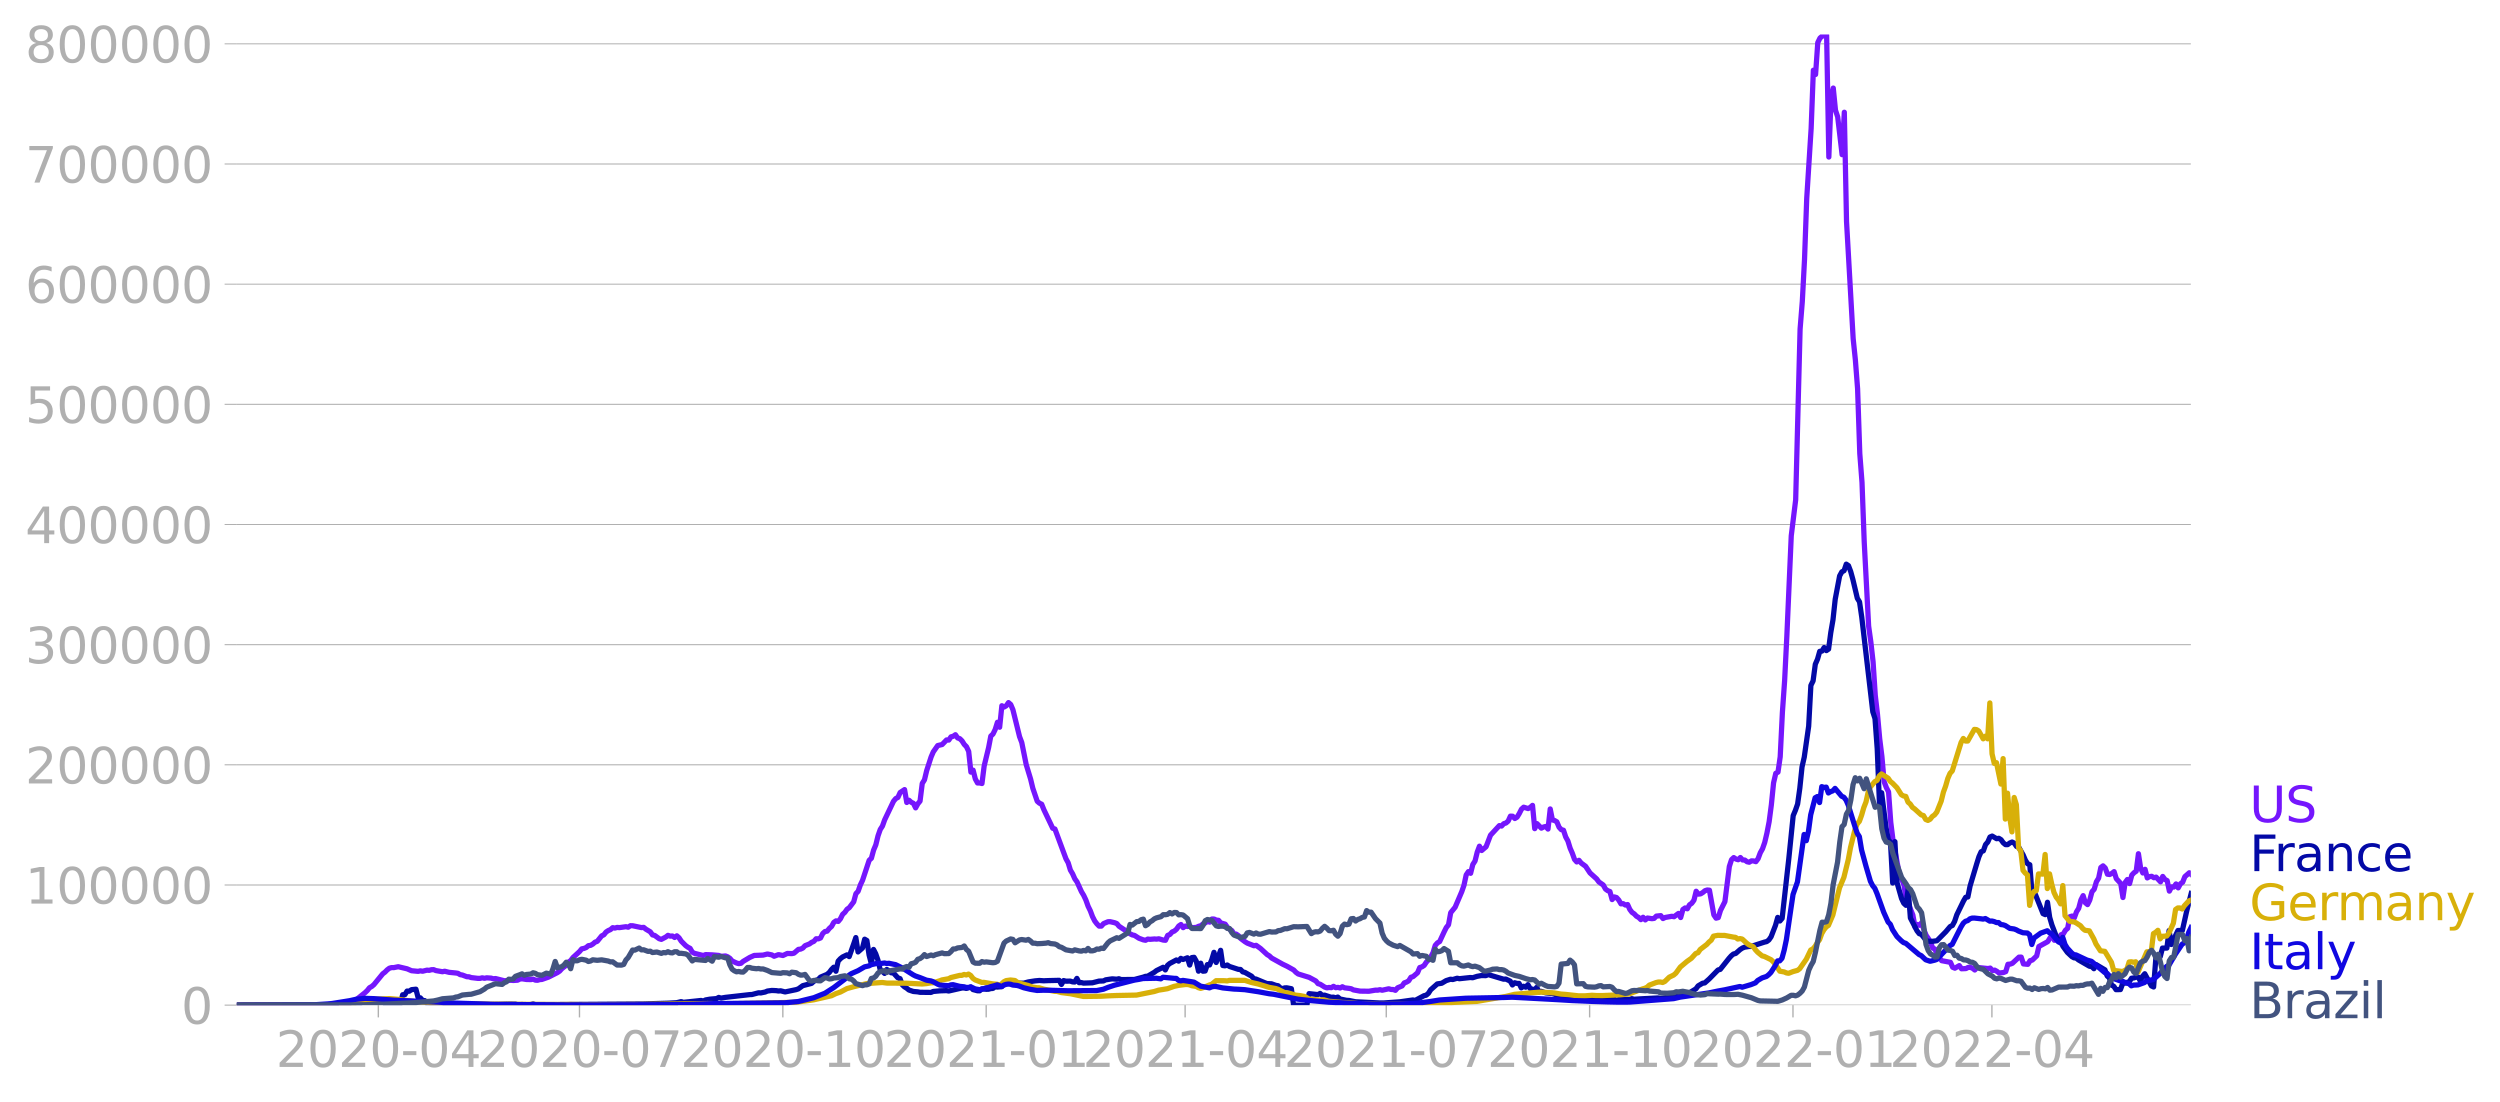 <svg xmlns:xlink="http://www.w3.org/1999/xlink" width="951.91" height="419.722" viewBox="0 0 713.933 314.791" xmlns="http://www.w3.org/2000/svg"><defs><style>*{stroke-linejoin:round;stroke-linecap:butt}</style></defs><g id="figure_1"><path d="M0 314.791h713.933V0H0v314.791z" style="fill:none" id="patch_1"/><g id="axes_1"><path d="M67.645 287.042h558V9.842h-558v277.2z" style="fill:none" id="patch_2"/><g id="matplotlib.axis_1"><g id="xtick_1"><g id="line2d_1"><defs><path id="md71b0b5737" d="M0 0v3.5" style="stroke:#b0b0b0;stroke-width:.4"/></defs><use xlink:href="#md71b0b5737" x="108.043" y="287.042" style="fill:#b0b0b0;stroke:#b0b0b0;stroke-width:.4"/></g><g style="fill:#b0b0b0" transform="matrix(.14 0 0 -.14 78.795 304.68)" id="text_1"><defs><path id="DejaVuSans-32" d="M1228 531h2203V0H469v531q359 372 979 998 621 627 780 809 303 340 423 576 121 236 121 464 0 372-261 606-261 235-680 235-297 0-627-103-329-103-704-313v638q381 153 712 231 332 78 607 78 725 0 1156-363 431-362 431-968 0-288-108-546-107-257-392-607-78-91-497-524-418-433-1181-1211z" transform="scale(.016)"/><path id="DejaVuSans-30" d="M2034 4250q-487 0-733-480-245-479-245-1442 0-959 245-1439 246-480 733-480 491 0 736 480 246 480 246 1439 0 963-246 1442-245 480-736 480zm0 500q785 0 1199-621 414-620 414-1801 0-1178-414-1799Q2819-91 2034-91q-784 0-1198 620-414 621-414 1799 0 1181 414 1801 414 621 1198 621z" transform="scale(.016)"/><path id="DejaVuSans-2d" d="M313 2009h1684v-512H313v512z" transform="scale(.016)"/><path id="DejaVuSans-34" d="M2419 4116 825 1625h1594v2491zm-166 550h794V1625h666v-525h-666V0h-628v1100H313v609l1940 2957z" transform="scale(.016)"/></defs><use xlink:href="#DejaVuSans-32"/><use xlink:href="#DejaVuSans-30" x="63.623"/><use xlink:href="#DejaVuSans-32" x="127.246"/><use xlink:href="#DejaVuSans-30" x="190.869"/><use xlink:href="#DejaVuSans-2d" x="254.492"/><use xlink:href="#DejaVuSans-30" x="290.576"/><use xlink:href="#DejaVuSans-34" x="354.199"/></g></g><g id="xtick_2"><use xlink:href="#md71b0b5737" x="165.484" y="287.042" style="fill:#b0b0b0;stroke:#b0b0b0;stroke-width:.4" id="line2d_2"/><g style="fill:#b0b0b0" transform="matrix(.14 0 0 -.14 136.236 304.68)" id="text_2"><defs><path id="DejaVuSans-37" d="M525 4666h3000v-269L1831 0h-659l1594 4134H525v532z" transform="scale(.016)"/></defs><use xlink:href="#DejaVuSans-32"/><use xlink:href="#DejaVuSans-30" x="63.623"/><use xlink:href="#DejaVuSans-32" x="127.246"/><use xlink:href="#DejaVuSans-30" x="190.869"/><use xlink:href="#DejaVuSans-2d" x="254.492"/><use xlink:href="#DejaVuSans-30" x="290.576"/><use xlink:href="#DejaVuSans-37" x="354.199"/></g></g><g id="xtick_3"><use xlink:href="#md71b0b5737" x="223.557" y="287.042" style="fill:#b0b0b0;stroke:#b0b0b0;stroke-width:.4" id="line2d_3"/><g style="fill:#b0b0b0" transform="matrix(.14 0 0 -.14 194.309 304.68)" id="text_3"><defs><path id="DejaVuSans-31" d="M794 531h1031v3560L703 3866v575l1116 225h631V531h1031V0H794v531z" transform="scale(.016)"/></defs><use xlink:href="#DejaVuSans-32"/><use xlink:href="#DejaVuSans-30" x="63.623"/><use xlink:href="#DejaVuSans-32" x="127.246"/><use xlink:href="#DejaVuSans-30" x="190.869"/><use xlink:href="#DejaVuSans-2d" x="254.492"/><use xlink:href="#DejaVuSans-31" x="290.576"/><use xlink:href="#DejaVuSans-30" x="354.199"/></g></g><g id="xtick_4"><use xlink:href="#md71b0b5737" x="281.629" y="287.042" style="fill:#b0b0b0;stroke:#b0b0b0;stroke-width:.4" id="line2d_4"/><g style="fill:#b0b0b0" transform="matrix(.14 0 0 -.14 252.381 304.68)" id="text_4"><use xlink:href="#DejaVuSans-32"/><use xlink:href="#DejaVuSans-30" x="63.623"/><use xlink:href="#DejaVuSans-32" x="127.246"/><use xlink:href="#DejaVuSans-31" x="190.869"/><use xlink:href="#DejaVuSans-2d" x="254.492"/><use xlink:href="#DejaVuSans-30" x="290.576"/><use xlink:href="#DejaVuSans-31" x="354.199"/></g></g><g id="xtick_5"><use xlink:href="#md71b0b5737" x="338.439" y="287.042" style="fill:#b0b0b0;stroke:#b0b0b0;stroke-width:.4" id="line2d_5"/><g style="fill:#b0b0b0" transform="matrix(.14 0 0 -.14 309.191 304.68)" id="text_5"><use xlink:href="#DejaVuSans-32"/><use xlink:href="#DejaVuSans-30" x="63.623"/><use xlink:href="#DejaVuSans-32" x="127.246"/><use xlink:href="#DejaVuSans-31" x="190.869"/><use xlink:href="#DejaVuSans-2d" x="254.492"/><use xlink:href="#DejaVuSans-30" x="290.576"/><use xlink:href="#DejaVuSans-34" x="354.199"/></g></g><g id="xtick_6"><use xlink:href="#md71b0b5737" x="395.88" y="287.042" style="fill:#b0b0b0;stroke:#b0b0b0;stroke-width:.4" id="line2d_6"/><g style="fill:#b0b0b0" transform="matrix(.14 0 0 -.14 366.632 304.68)" id="text_6"><use xlink:href="#DejaVuSans-32"/><use xlink:href="#DejaVuSans-30" x="63.623"/><use xlink:href="#DejaVuSans-32" x="127.246"/><use xlink:href="#DejaVuSans-31" x="190.869"/><use xlink:href="#DejaVuSans-2d" x="254.492"/><use xlink:href="#DejaVuSans-30" x="290.576"/><use xlink:href="#DejaVuSans-37" x="354.199"/></g></g><g id="xtick_7"><use xlink:href="#md71b0b5737" x="453.953" y="287.042" style="fill:#b0b0b0;stroke:#b0b0b0;stroke-width:.4" id="line2d_7"/><g style="fill:#b0b0b0" transform="matrix(.14 0 0 -.14 424.705 304.68)" id="text_7"><use xlink:href="#DejaVuSans-32"/><use xlink:href="#DejaVuSans-30" x="63.623"/><use xlink:href="#DejaVuSans-32" x="127.246"/><use xlink:href="#DejaVuSans-31" x="190.869"/><use xlink:href="#DejaVuSans-2d" x="254.492"/><use xlink:href="#DejaVuSans-31" x="290.576"/><use xlink:href="#DejaVuSans-30" x="354.199"/></g></g><g id="xtick_8"><use xlink:href="#md71b0b5737" x="512.025" y="287.042" style="fill:#b0b0b0;stroke:#b0b0b0;stroke-width:.4" id="line2d_8"/><g style="fill:#b0b0b0" transform="matrix(.14 0 0 -.14 482.777 304.68)" id="text_8"><use xlink:href="#DejaVuSans-32"/><use xlink:href="#DejaVuSans-30" x="63.623"/><use xlink:href="#DejaVuSans-32" x="127.246"/><use xlink:href="#DejaVuSans-32" x="190.869"/><use xlink:href="#DejaVuSans-2d" x="254.492"/><use xlink:href="#DejaVuSans-30" x="290.576"/><use xlink:href="#DejaVuSans-31" x="354.199"/></g></g><g id="xtick_9"><use xlink:href="#md71b0b5737" x="568.835" y="287.042" style="fill:#b0b0b0;stroke:#b0b0b0;stroke-width:.4" id="line2d_9"/><g style="fill:#b0b0b0" transform="matrix(.14 0 0 -.14 539.587 304.68)" id="text_9"><use xlink:href="#DejaVuSans-32"/><use xlink:href="#DejaVuSans-30" x="63.623"/><use xlink:href="#DejaVuSans-32" x="127.246"/><use xlink:href="#DejaVuSans-32" x="190.869"/><use xlink:href="#DejaVuSans-2d" x="254.492"/><use xlink:href="#DejaVuSans-30" x="290.576"/><use xlink:href="#DejaVuSans-34" x="354.199"/></g></g></g><g id="matplotlib.axis_2"><g id="ytick_1"><path d="M67.645 287.042h558" clip-path="url(#pb9edf76916)" style="fill:none;stroke:#b0b0b0;stroke-width:.3;stroke-linecap:square" id="line2d_10"/><g id="line2d_11"><defs><path id="m46ff7f8fc3" d="M0 0h-3.5" style="stroke:#b0b0b0;stroke-width:.3"/></defs><use xlink:href="#m46ff7f8fc3" x="67.645" y="287.042" style="fill:#b0b0b0;stroke:#b0b0b0;stroke-width:.3"/></g><use xlink:href="#DejaVuSans-30" style="fill:#b0b0b0" transform="matrix(.14 0 0 -.14 51.737 292.361)" id="text_10"/></g><g id="ytick_2"><path d="M67.645 252.727h558" clip-path="url(#pb9edf76916)" style="fill:none;stroke:#b0b0b0;stroke-width:.3;stroke-linecap:square" id="line2d_12"/><use xlink:href="#m46ff7f8fc3" x="67.645" y="252.727" style="fill:#b0b0b0;stroke:#b0b0b0;stroke-width:.3" id="line2d_13"/><g style="fill:#b0b0b0" transform="matrix(.14 0 0 -.14 7.2 258.046)" id="text_11"><use xlink:href="#DejaVuSans-31"/><use xlink:href="#DejaVuSans-30" x="63.623"/><use xlink:href="#DejaVuSans-30" x="127.246"/><use xlink:href="#DejaVuSans-30" x="190.869"/><use xlink:href="#DejaVuSans-30" x="254.492"/><use xlink:href="#DejaVuSans-30" x="318.115"/></g></g><g id="ytick_3"><path d="M67.645 218.411h558" clip-path="url(#pb9edf76916)" style="fill:none;stroke:#b0b0b0;stroke-width:.3;stroke-linecap:square" id="line2d_14"/><use xlink:href="#m46ff7f8fc3" x="67.645" y="218.411" style="fill:#b0b0b0;stroke:#b0b0b0;stroke-width:.3" id="line2d_15"/><g style="fill:#b0b0b0" transform="matrix(.14 0 0 -.14 7.2 223.73)" id="text_12"><use xlink:href="#DejaVuSans-32"/><use xlink:href="#DejaVuSans-30" x="63.623"/><use xlink:href="#DejaVuSans-30" x="127.246"/><use xlink:href="#DejaVuSans-30" x="190.869"/><use xlink:href="#DejaVuSans-30" x="254.492"/><use xlink:href="#DejaVuSans-30" x="318.115"/></g></g><g id="ytick_4"><path d="M67.645 184.096h558" clip-path="url(#pb9edf76916)" style="fill:none;stroke:#b0b0b0;stroke-width:.3;stroke-linecap:square" id="line2d_16"/><use xlink:href="#m46ff7f8fc3" x="67.645" y="184.096" style="fill:#b0b0b0;stroke:#b0b0b0;stroke-width:.3" id="line2d_17"/><g style="fill:#b0b0b0" transform="matrix(.14 0 0 -.14 7.2 189.415)" id="text_13"><defs><path id="DejaVuSans-33" d="M2597 2516q453-97 707-404 255-306 255-756 0-690-475-1069Q2609-91 1734-91q-293 0-604 58T488 141v609q262-153 574-231 313-78 654-78 593 0 904 234t311 681q0 413-289 645-289 233-804 233h-544v519h569q465 0 712 186t247 536q0 359-255 551-254 193-729 193-260 0-557-57-297-56-653-174v562q360 100 674 150t592 50q719 0 1137-327 419-326 419-882 0-388-222-655t-631-370z" transform="scale(.016)"/></defs><use xlink:href="#DejaVuSans-33"/><use xlink:href="#DejaVuSans-30" x="63.623"/><use xlink:href="#DejaVuSans-30" x="127.246"/><use xlink:href="#DejaVuSans-30" x="190.869"/><use xlink:href="#DejaVuSans-30" x="254.492"/><use xlink:href="#DejaVuSans-30" x="318.115"/></g></g><g id="ytick_5"><path d="M67.645 149.78h558" clip-path="url(#pb9edf76916)" style="fill:none;stroke:#b0b0b0;stroke-width:.3;stroke-linecap:square" id="line2d_18"/><use xlink:href="#m46ff7f8fc3" x="67.645" y="149.78" style="fill:#b0b0b0;stroke:#b0b0b0;stroke-width:.3" id="line2d_19"/><g style="fill:#b0b0b0" transform="matrix(.14 0 0 -.14 7.2 155.1)" id="text_14"><use xlink:href="#DejaVuSans-34"/><use xlink:href="#DejaVuSans-30" x="63.623"/><use xlink:href="#DejaVuSans-30" x="127.246"/><use xlink:href="#DejaVuSans-30" x="190.869"/><use xlink:href="#DejaVuSans-30" x="254.492"/><use xlink:href="#DejaVuSans-30" x="318.115"/></g></g><g id="ytick_6"><path d="M67.645 115.465h558" clip-path="url(#pb9edf76916)" style="fill:none;stroke:#b0b0b0;stroke-width:.3;stroke-linecap:square" id="line2d_20"/><use xlink:href="#m46ff7f8fc3" x="67.645" y="115.465" style="fill:#b0b0b0;stroke:#b0b0b0;stroke-width:.3" id="line2d_21"/><g style="fill:#b0b0b0" transform="matrix(.14 0 0 -.14 7.2 120.784)" id="text_15"><defs><path id="DejaVuSans-35" d="M691 4666h2478v-532H1269V2991q137 47 274 70 138 23 276 23 781 0 1237-428 457-428 457-1159 0-753-469-1171Q2575-91 1722-91q-294 0-599 50Q819 9 494 109v635q281-153 581-228t634-75q541 0 856 284 316 284 316 772 0 487-316 771-315 285-856 285-253 0-505-56-251-56-513-175v2344z" transform="scale(.016)"/></defs><use xlink:href="#DejaVuSans-35"/><use xlink:href="#DejaVuSans-30" x="63.623"/><use xlink:href="#DejaVuSans-30" x="127.246"/><use xlink:href="#DejaVuSans-30" x="190.869"/><use xlink:href="#DejaVuSans-30" x="254.492"/><use xlink:href="#DejaVuSans-30" x="318.115"/></g></g><g id="ytick_7"><path d="M67.645 81.15h558" clip-path="url(#pb9edf76916)" style="fill:none;stroke:#b0b0b0;stroke-width:.3;stroke-linecap:square" id="line2d_22"/><use xlink:href="#m46ff7f8fc3" x="67.645" y="81.15" style="fill:#b0b0b0;stroke:#b0b0b0;stroke-width:.3" id="line2d_23"/><g style="fill:#b0b0b0" transform="matrix(.14 0 0 -.14 7.2 86.469)" id="text_16"><defs><path id="DejaVuSans-36" d="M2113 2584q-425 0-674-291-248-290-248-796 0-503 248-796 249-292 674-292t673 292q248 293 248 796 0 506-248 796-248 291-673 291zm1253 1979v-575q-238 112-480 171-242 60-480 60-625 0-955-422-329-422-376-1275 184 272 462 417 279 145 613 145 703 0 1111-427 408-426 408-1160 0-719-425-1154Q2819-91 2113-91q-810 0-1238 620-428 621-428 1799 0 1106 525 1764t1409 658q238 0 480-47t505-140z" transform="scale(.016)"/></defs><use xlink:href="#DejaVuSans-36"/><use xlink:href="#DejaVuSans-30" x="63.623"/><use xlink:href="#DejaVuSans-30" x="127.246"/><use xlink:href="#DejaVuSans-30" x="190.869"/><use xlink:href="#DejaVuSans-30" x="254.492"/><use xlink:href="#DejaVuSans-30" x="318.115"/></g></g><g id="ytick_8"><path d="M67.645 46.834h558" clip-path="url(#pb9edf76916)" style="fill:none;stroke:#b0b0b0;stroke-width:.3;stroke-linecap:square" id="line2d_24"/><use xlink:href="#m46ff7f8fc3" x="67.645" y="46.834" style="fill:#b0b0b0;stroke:#b0b0b0;stroke-width:.3" id="line2d_25"/><g style="fill:#b0b0b0" transform="matrix(.14 0 0 -.14 7.2 52.153)" id="text_17"><use xlink:href="#DejaVuSans-37"/><use xlink:href="#DejaVuSans-30" x="63.623"/><use xlink:href="#DejaVuSans-30" x="127.246"/><use xlink:href="#DejaVuSans-30" x="190.869"/><use xlink:href="#DejaVuSans-30" x="254.492"/><use xlink:href="#DejaVuSans-30" x="318.115"/></g></g><g id="ytick_9"><path d="M67.645 12.519h558" clip-path="url(#pb9edf76916)" style="fill:none;stroke:#b0b0b0;stroke-width:.3;stroke-linecap:square" id="line2d_26"/><use xlink:href="#m46ff7f8fc3" x="67.645" y="12.519" style="fill:#b0b0b0;stroke:#b0b0b0;stroke-width:.3" id="line2d_27"/><g style="fill:#b0b0b0" transform="matrix(.14 0 0 -.14 7.2 17.838)" id="text_18"><defs><path id="DejaVuSans-38" d="M2034 2216q-450 0-708-241-257-241-257-662 0-422 257-663 258-241 708-241t709 242q260 243 260 662 0 421-258 662-257 241-711 241zm-631 268q-406 100-633 378-226 279-226 679 0 559 398 884 399 325 1092 325 697 0 1094-325t397-884q0-400-227-679-226-278-629-378 456-106 710-416 255-309 255-755 0-679-414-1042Q2806-91 2034-91q-771 0-1186 362-414 363-414 1042 0 446 256 755 257 310 713 416zm-231 997q0-362 226-565 227-203 636-203 407 0 636 203 230 203 230 565 0 363-230 566-229 203-636 203-409 0-636-203-226-203-226-566z" transform="scale(.016)"/></defs><use xlink:href="#DejaVuSans-38"/><use xlink:href="#DejaVuSans-30" x="63.623"/><use xlink:href="#DejaVuSans-30" x="127.246"/><use xlink:href="#DejaVuSans-30" x="190.869"/><use xlink:href="#DejaVuSans-30" x="254.492"/><use xlink:href="#DejaVuSans-30" x="318.115"/></g></g></g><path d="m67.645 287.042 28.405-.097 2.525-.184 1.262-.311 1.894-.964 2.525-2.022.631-.6.631-.792.632-.354.63-.54 2.526-3.091.63-.475.632-.643.631-.472.632-.179.63.006 1.263-.256 2.525.598 1.263.546 1.893.18.631-.145.632.11 1.262-.309.631.056.632-.175.63-.027.632.266 1.262.222.632.111.63-.143 1.263.313 1.894.185.631.096.631.378.632.113 1.262.476.631.031.632.22 1.893.224.631.001.632-.158.63.14.632-.137 1.262.086.632.19.63-.071 2.526.634 1.893-.142.632.062 1.262-.086.631-.327.632-.067 1.262.192 1.262.034.632-.125.63.277.632.043.631-.19.632-.053 1.893-.67 2.525-1.277.631-.431.632-.695 1.262-.994.631-.882.631-.438.632-.837 1.893-1.739.632-.767.63-.12.632-.255.631-.53.631-.091.632-.363.63-.548.632-.231 1.263-1.562.63-.314.632-.794.631-.413.631-.28.632-.547.63.117.632-.19.631.058 1.894-.262.631.143.631-.425.632.006 2.525.53.63-.066.632.518 1.262.753.632.884.63.155 1.263.924.632.196 1.262-.663.631-.487.631.23.632-.043.63.418.632-.468.631.566.632.96 1.262 1.267.631.459.631.32.632 1.104.63.33 2.526.623.631-.264 1.894.072 1.893.165.632.264 1.262-.117.631.245.631.432.632.747 1.262.589.631.182.632-.097.63-.547 1.894-1.132 1.263-.56 2.525-.103 1.262-.313 1.263.259.63.384 1.263-.464 1.263.251 1.262-.59 1.263.05.63-.123 1.263-1.085.632-.08.63-.299.632-.675 1.262-.505.632-.456.63-.277.632-.74.631.026.632-.258.63-1.265.632-.57.631-.11.631-.789.632-.563.63-1.154.632-.432.631.163.632-.759.63-1.263.632-.573.631-.891.631-.44 1.263-1.671.631-2.331.631-.676.632-1.803.63-1.334 1.894-5.721.632-.578.63-2.325.632-1.506.631-2.571.632-1.814.63-.982.632-1.771 2.525-5.297.631-.773.631-.336.632-1.394 1.262-.84.631 3.678.631-.635.632.568.63.306.632 1.304.631-1.155.632-.782.63-5.048.632-1.016.631-2.637 1.263-3.898.63-1.468 1.263-1.793 1.263-.297 1.262-1.305.631.036.632-.921.63-.162.632-.444.631.916.632.216.63.636.632.999.631.655.631 1.338.632 5.92.63-.567.632 2.511.631 1.155.631-.002.632.154.63-5.007 1.263-5.224.632-3.306.63-.598.632-1.318.631-2.033.631 1.414.632-6.135.63.37.632-.366.631-.905.632.542.63 1.492 1.894 7.685.632 1.681 1.262 6.278 1.263 4.165.63 2.61 1.263 3.721.631.55.632.29.63 1.564 1.895 3.974.63 1.338.632.21 3.156 8.505.631 1.149.632 2.084.63 1.061.632 1.426.631.895 1.263 2.776.63 1.036.632 1.34.631 1.773.632 1.296.63 1.677.632 1.246.631.832.631.64.632-.002.63-.718 1.263-.533.632-.013 1.262.294.631.247.631.757 2.525 1.672.632.498.63.311.632.143 1.262.806 1.263.465.631.114.631-.34.632.07 1.262-.103.631.048.631-.1 1.263.367.631.06.631-1.397.632-.257.63-.722.632-.255.631-.536.631-.904.632-.433.63.893.632-.452.631.115.632-.04.63.411 1.263-.115.631-.306.632-.158.63-.526.632-.277.631-.467.632.24.63-.883.632.009.631.298.631.063.632.737 1.262.356.631.902.632.552.63.356.632 1.01.631.024.631.445.632.797 1.262.947.631.387 1.894.745.631-.115 1.263.909 1.893 1.738.632.377.63.6 3.157 1.757 1.262.604 1.894 1.06.631.657.631.467 3.157.98 1.893 1.025.631.765.632.183 1.262.8.631.215.632-.112.63.065.632-.382.631.383.631-.09.632.177.63-.357.632.315 1.263.149.63.113.632.327 1.894.347 2.525.036 1.893-.316.631.016.632-.148.63.162 1.895-.416.63.194.632.017.631.23.631-.727 1.263-.518.631-.874.631-.23.632-.367.63-1.005.632-.209 1.262-1.08.632-1.496.63-.196.632-.42.631-.952.632-.647.63-.815.632-1.204.631-2.093.631-.718.632-.374 1.262-2.736.631-1.267.632-.785.63-3.463 1.263-1.556 1.894-4.442.631-1.82.631-2.964.631-.937.632.475.63-2.521.632-.983.631-2.55.632-1.685.63 1.23 1.263-1.078 1.263-3.302 2.525-2.73.63.127.632-.68.631-.19.631-.557.632-1.4.63.02.632.652.631-.382.632-1.03.63-1.25.632-.565 1.262.386.632-.344.63-.564.632 6.642.631-1.432 1.263 1.29.631-.322.631-.158.631.743.632-5.738.63 3.126.632.18.631.375.632 1.527.63.694.632.17.631 1.911.631 1.16.632 2.054.63 1.452.632 1.769.631.71.632-.463.63.777 1.263.929 1.263 1.898 1.893 1.709.632.859 1.262.886.631 1.147.631.46.632.25.63 2.297.632-.753.631.182.632.714.63 1.075.632-.046.631.392.631-.141.632 1.406.63.826.632.434.631.664.632.36.63.613.632-.668.631.748.631-.536 1.263.188.631-.092.631-.645 1.263-.136.631.832.631-.311 1.894-.335.631.123 1.263-.935.63 1.166.632-2.287.631-.446.631.241.632-1.141.63-.437.632-.872.631-2.558.632.816.63-.07.632-.388.631-.518.631-.2.632.062 1.262 7.057.631.923.632-.162.63-2.044 1.263-2.514 1.263-10.036.63-1.951.632-.59.631.422.632.188.63-.627.632.702.631.02.631.478.632.14.63-.382.632.022.631.199.632-.843.63-1.688.632-1.136.631-1.809.631-2.674.632-3.265.63-4.798.632-6.277.631-2.738.632-.339.63-4.372.632-12.771.631-8.952.631-12.666 1.263-28.73 1.262-10.278 1.263-48.758.631-7.869.631-11.976.631-17.459 1.263-20 .631-16.615.631 1.218.632-9.118.63-1.29 1.263-1.025.631.257.632 34.745.63-16.771.632-2.917.631 6.312.632 1.91 1.262 10.793.631-12.11.631 31.2 1.894 33.46.631 6.073.632 8.21.63 18.563.632 8.195.631 17.01 1.263 24.053.63 4.52.632 5.612.631 9.615.632 5.454.63 6.934.632 5.084.631 7.168.631 1.694.632 1.234.63 8.664.632 5.064 1.894 10.193.631 1.003.631 1.731.631 4.289.632 1.07 1.262 3.161.631 3.474.632-.785.63.235.632-.775.631 2.1.631 1.552.632.906.63 1.135.632 1.593.631.285.632 1.704 1.262 1.606 2.525.475.631 1.408.631.266 1.263-.735.63.9 1.263-.053.632-.337.63-.009.632.251.631.5.631-.739 3.157.325.63-.13.632.696.631-.116.631.345.632.493 1.262-.16.631-.245.632-2.099.63-.045.632-.234 1.894-1.765.63-.004.632 1.942 1.263.117.63-1.035.632-.173 1.262-1.205.632-2.678 2.525-1.388.63-1.035.632-.768.631 1.413 1.263-.367.63-1.202.632-.21.631-1.08.632-.553.63-3.315.632-.188.631.535.631-1.736.632-1.015.63-2.364.632-1.249.631 2.028.632.528.63-1.292.632-2.386.631-.703.631-2.136.632-1.038.63-3.026.632-.482.631.615.632 1.776.63.076.632-.311.631-.507.631 2.01 1.263 1.372.631 4.009.631-4.284.632-.853.63 1.166.632-2.43.631-.673.631-.44.632-4.99.63 4.11.632 1.385.631-1.04.632 2.452.63-.37.632-.086.631.396.631-.165 1.263 1.35.631-1.543.631.868.632.326.63 2.993.632-1.202.631.041.631-.884.632 1.115.63-1.163.632-.446.631-1.593 1.263-1.106.631.563h0" clip-path="url(#pb9edf76916)" style="fill:none;stroke:#7516fd;stroke-width:1.5;stroke-linecap:square" id="line2d_28"/><path d="m67.645 287.042 27.774-.091 4.418-.334 1.263-.064 1.893-.23 1.894-.275.631-.145 1.263-.063.631-.264.631-.093.631.09.632-.07.63 1.064 1.263.17.632.305h1.893l.631-.523.632-2.446.63-.024.632-1.026.631.032.632-.431 1.262-.132.631 2.434.631.034.632.725.63.069.632.7.631-.045 1.263.127 1.262-.084.631.16.632-.144 1.262.156.631.013 1.263.252.631-.274 10.1.28 5.05-.15 1.893.008.631.167 1.263-.05 1.262.055 1.262-.052.632-.19.63.197 6.944-.016 23.987-.17 6.943-.216 2.525-.143 1.263-.302.63.202 1.894-.197 1.894-.197 1.263-.138.63.171.632-.315 1.262-.228 1.894-.161.631-.334.632.201 1.262-.214 6.943-.79.632-.024 1.893-.496.632.039 1.262-.256.631-.278 1.263-.173 1.262.056.631.101.632-.055 1.262.321 3.156-.657.631-.214 1.263-.92 2.525-.656.63-.606 1.263-.493.632-.679 1.893-.798.631-.542.632-.843.63-.644.632 1.138.631-2.878.632-.69.63-.498 1.263-.61.631.498 1.263-3.56.631-1.87.631 4.101 1.263-1.11.631-2.528.631.373.631 4.15.632 2.451.63-4.045.632 1.238.631 1.805.632 2.681 1.262 1.115.631-1.127.631.371.632.577.63.043 1.263 1.39.632.244.63 1.75.632.592.631.382.631.514 1.263.42 1.262.109.632.124 3.156.038.63-.274 1.895-.173 1.893-.07.631.114 3.788-.86.63-.006.632.134 1.263-.378.63.703 1.263.335.631.018.632-.565 1.262.129.631-.019.632-.177.63-.048.632-.458.631.065 1.263-.111.63-.82.632-.168 4.419-.018h.63l1.263-.347 1.894-.297 1.262-.113 1.263.083 1.262-.05 1.894-.045 1.262-.032.632 1.166.63-1.097.632.17 1.263-.017.63.212.632.049.631-1.033.631 1.221.632-.031.63.149 2.526-.084 1.893-.487 1.263-.042.631-.318 1.263-.195.63-.085 1.263.099.631-.132.632.232 3.787-.023 2.525-.666.631-.227.631-.045 1.894-1.112.631-.492 1.894-.938.631.752.631-1.318.632-.519 1.893-1.005.631.328.632-.785.63.31 1.263-.48.632 2.08.63-2.132.632-.083.631 1.112.631 2.849.632-2.273.63 2.28.632-.06.631-1.827.632.11.63-1.523.632-2.088.631 2.892 1.263-3.468.63 4.34.632.09.631-.243.632.42 2.524.827.632.037.63.674.632.166 1.894 1.072.631.715.631.107 2.525 1.053.631.24 1.263.062 1.262.446.631.11.632.593.63.25.632-.24.631-.003 1.263.245.631 4.7h3.787l.632-3.293 2.524.273.632-.328.63.554.632-.08 1.894.622.631-.04.631.188.631-.207.632.543 1.893.391.632.023 1.893.379 6.944.346 1.262-.012 4.419-.313 3.787-.535.631.13 2.525-1.348.631-.144.632-.552.63-.986 1.894-1.68 1.263-.192 1.262-.748 1.263-.403.63.092 1.263-.375.632.138 3.156-.343.63.068 1.263-.4 1.263-.232 1.262.03.631-.303 4.419 1.314.631-.04 1.263.59.63 1.103.632-.633.631.18.632.01.63 1.27.632-.462.631.27.631-.723.632 1.093 1.262.385.631-.712.632 1.334.63-.195 1.263.431 1.263.155.63.005 1.263.455 3.156.614.632-.33.63.346 7.576.652.63-.17 3.788.036.631.398.632-.218 1.262-.076 1.894.015.63-.22.632.166 2.525-.15 4.419-.22.63.229 2.526-.558 1.262-.126.631-.512 1.263-.24.631.255 1.262-.44.632-.051 1.893-1.152.632-.852 1.262-.75.631-.099 1.263-1.122 2.525-2.575.63-.157 2.526-3.181.63-.705.632-.518.631-.151 1.263-1.114.631-.414.631-.26 1.263-.203.63-.023 3.788-1.224.631-.148.632-.464.63-.912 1.263-3.27.632-2.259.63 1.019.632-.753 1.262-11.315.632-5.633 1.262-12.382.631-1.507.632-1.814.63-4.519.632-6.083.631-2.763 1.263-8.852.63-11.651.632-1.297.631-4.747.632-1.45.63-2.23.632-.073.631-1.026.631.88.632-.427.63-4.728.632-3.661.631-5.83 1.263-6.688.631-1.153.631-.335.631-1.866.632.433.63 1.653.632 2.311 1.263 5.349.63 1.03.632 4.345 3.156 27.043.631 1.941.632 8.63.63 15.393.632-2.84 1.262 9.987.632 3.377.63.796.632 11.604.631-11.807.632 11.8 1.262 4.437.631 1.35.631.595.632-4.685.63 8.303 1.895 3.672.63.805.632.231 1.262 1.583.632.354 1.262.016 1.263-.161 2.524-2.553 1.263-1.497.631-.31.631-1.16.631-1.894 1.894-3.903.631-1.09.632-.094.63-3.128 1.894-6.336.632-2.03.63-1.417.632-.258.631-1.789.632-.733.63-1.43.632-.267 1.262.75.632-.113.63.389.632.888.631.522.632.003.63-.474.632-.264.631.322.631.931.632.22 1.262 2.21.631 1.48.632 1.03.63.28.632 8.102.631-.455 2.525 6.33.631.282.632-3.53.63 4.314.632 2.156 1.262 3.266.632 1.09.63.26.632 1.49 1.263 1.734 1.262 1.19.631.362.631.069.632.522 3.156 1.819.631.069.631.624.631-1.171 2.525 1.5.632 1.744.63.561.632 2.076.631.324.631.957 1.263-.026.631-1.683 1.894-.557.631-.996.631-.077.631-.202.632-.076.63 1.153.632-1.357.631-.725 1.894 3.473.631.304.631-8.086.632.092.63-.634.632-2.477 1.263-.004.63-4.998.632 3.975 1.894-3.994h1.262l1.263-5.648 1.262-4.914h0" clip-path="url(#pb9edf76916)" style="fill:none;stroke:#0309a6;stroke-width:1.5;stroke-linecap:square" id="line2d_29"/><path d="m67.645 287.042 27.774-.099 3.787-.226 3.787-.67 3.157-.669 5.05-.203 2.524.209 5.05.688 4.419.235 8.837.4 27.142.16 3.787-.026 5.05.062 14.518-.052 19.568-.273 3.788.06 5.05-.048 16.411-.375 5.05-.696 5.05-1.16 1.262-.612 1.263-.436 1.893-.995 1.894-.527 1.262-.304 2.525-.599 3.788-.27.63-.045 1.263.17 1.263.008 4.418.034 4.419.22 1.262-.112 1.263-.211.63-.022 1.895-.57.63-.25 1.894-.336.632-.338 2.525-.617.63-.014.632-.25.631.147.631-.259.632.404.63.826.632.442 1.894.715.63-.017 2.526.438 1.262.109.631.302.632-.438.63-.588.632-.325 1.263-.175 1.262.14.631.466.631.295 2.525.66 1.263.455 1.262.19.631.02 1.263.38 3.156.635.631.015 1.263.335 2.525.323 3.787.786 5.05-.068 1.893-.105 2.525-.101 5.681-.119 5.05-1.017 1.262-.393 1.263-.198 1.262-.215 1.894-.671 1.262-.275 1.894-.242.631-.016.632.115.63.244 1.263.198.631.362.632.19.63-.175 1.895-.802.63-.193 1.263-1.031 2.525.02.631.059.632-.157 4.418-.008 1.894.61 1.893.426 3.157.966 1.893.332.631.222 1.894.936 1.263.168 1.893.567 1.263.127 1.262.247 1.263.706 3.156.33.63-.113.632.082 1.263.36 3.787.329 2.525.12 2.525.286 5.05.143 8.205-.016 5.681-.18 14.518-.65 8.206-1.4 2.525-.61 5.681-.504 1.894-.134 2.525.16 1.262.073 1.894.332 1.262.087 3.788.414 1.893-.006 1.894-.154 1.262.075 1.894.006 5.05-.22 1.893-.2.632-.09 3.787-1.402.631-.182.631-.304.632-.586 1.893-.718.632-.151.63-.017.632.138.631-.29 1.263-1.221 1.262-.613.631-.54 1.263-1.742 1.893-1.596 1.263-.897 1.262-1.389.632-.212.63-.924 1.894-1.448.632-.69.63-.519.632-1.149 1.263-.239 1.262.042.631-.015 2.525.48.631.074.632.475.63-.118.632.127 1.262 1.17.632.462 1.262.556.631.897.632.683 1.262 1.04.631.16 1.894.917.631.576.631.762 1.263 1.953 1.262.222.631.275.632.106 1.262-.49 1.263-.344.63-.465 1.894-2.722 1.263-2.624.631-.33.631-.742.632-1.055.63-.837.632-1.76.631-1.084.631-.782.632-.436 1.262-2.971 1.894-7.721 1.262-3.048 1.263-5.11.63-3.412 1.263-5.083.632-1.644.63-.731.632-1.748.631-2.182.631-1.617.632-2.877.63-1.404 1.263-1.527.632-.342.63-1.262.632-.576 1.894 1.212.63.921.632.508 1.263 1.3 1.262 2 .631.35.631.127.632 1.633.63.535.632.947.631.456 1.263 1.146.63.565.632.186.631 1.11.632.277.63-.336.632-.803.631-.44.632-.788 1.262-3.144.631-2.553.631-1.728.632-2.2.63-1.456.632-.684 2.525-8.139.631-1.135.631.727.632.003 1.893-3.323.631.066.632.402 1.262 2.225.631-.749.632.748.63-10.25.632 14.537.631 2.724.631-.194 1.263 6.102.631-7.267.631 17.266.632-7.389.63 6.912.632 4.137.631-9.826.631 2.046.632 12.322.63.902.632 5.544.631.77.632.505.63 8.723.632-2.938.631-1.027.631-.238.632-4.78 1.262.05.631-5.605.632 9.735.63-4.188.632 2.946.631 2.343.631 1.346.632.787.63 1.14.632-5.226.631 8.608 1.263 1.548.631.158.631.034.631.292 1.263.824.631.788.631.51 1.263.166 1.262 2.268.631 1.483 1.263 1.94 1.262.166 1.894 3.124.631 2.307 1.263.172 1.262.15.631-.286.632-.431.63-2.002.632-.055.631.133.631-.128.632 2.948 2.525-5.798 1.262-.098.631-5.103.631-.377.632-.564.63 2.44.632-.732 1.263-.077.63-.846 1.263-2.8.631-3.924.632-.445h.63l.632.301.631-.943 1.263-1.374.631-.24h0" clip-path="url(#pb9edf76916)" style="fill:none;stroke:#d8b009;stroke-width:1.5;stroke-linecap:square" id="line2d_30"/><path d="m67.645 287.042 22.093-.107 3.787-.243 1.263-.11 5.05-.81 1.893-.416 2.525-.253 2.525.085 5.68.44 12.625.554 3.156.22 13.256.423 20.199.141 3.156-.01 3.787.018 27.143-.099 4.419-.153 3.787-.117 20.199-.233 3.787-.359 4.419-1.089 2.525-1.02.631-.244 2.525-1.617 3.156-2.397 1.262-1.179.632-.423 1.893-.836 1.894-1.1 1.262-.281.632-.336 1.893-.44.632.125 1.262-.17.631.143.631-.065 1.263.268.631.122 1.894.933 3.156 1.992.631.321 1.263.442 1.893.75 1.263.218.63.22 1.263.696.632.264 2.524.184.632-.236.63-.06 1.895.477 1.262.132.631.18.631.009.632-.179 1.262.592 1.262.215.632-.112 1.262-.422.631-.07.632-.26 1.262-.313.631-.202 1.263.477.63-.4.632-.214.631-.085.632.056.63.223 1.263.125.631.18 1.263.48 1.894.448 1.893.314 1.894-.07 2.525.036 4.418.124 8.206-.063 1.894-.372 1.262-.512 1.894-.637 5.681-1.453 1.262-.208 1.263-.254 3.787-.075 1.263.165.63-.453 3.157.312.631.021.631.569.632.132.63-.13 2.526.384.631.109 1.894 1.15 2.525.484.63-.278.632-.122.631.013 1.894.403 3.156.328 1.262.053 1.894.125 3.787.573 3.157.582 1.262.149 6.943 1.401 3.788.421 5.05.448 13.255.583 6.944-.03 5.05-.265 3.787-.503 2.525-.415 7.574-.506 8.206-.162 2.525-.043 2.525-.086 12.624.686 4.419.268 5.68.24 4.42.141 3.156.073 3.156-.019 12.624-.978 1.894-.437 8.206-1.206 2.525-.53 1.893-.338 4.419-.96.631.21 2.525-.75 1.262-.499.632-.666 1.262-.742 1.262-.421.632-.496.63-.644 1.263-1.984.632-1.31.63-.028.632-.716.631-2.33.631-3.023 1.263-8.632.631-4.239 1.263-3.603 1.893-13.532.631 1.763.632-2.759.63-4.633 1.263-4.855.632-.35.63 1.71.632-4.539.631.226.631-.09.632 1.668.63-.373.632-.233.631-.7 1.894 2.247.631.28.631.826.632 1.472 1.893 6.078.632 1.881.63.983.632 3.822 1.262 4.642 1.263 4.299.631 1.233.631.786.632 1.514 1.893 5.286 1.263 2.822.63.63.632 1.539 1.263 1.958 1.262 1.241.631.497.631.21 3.788 3.208.63.304 1.263 1.187 1.263.423 1.262-.295.632-.215 3.787-3.978.631-.345 2.525-4.992.631-1.031.631-.566.632-.184.63-.514.632-.206.631-.014 1.894.21.631.092.631-.166 1.263.747.631-.032.631.157.631.275.632.011.63.558.632.075.631.208 1.263.803 1.262.182.631.239.632.357 1.262.484 1.263.076.63.496.632 2.78.631-1.855 1.894-1.388 1.894-.684.63.589.632.292 1.262 1.537.632.748.63.305.632-1.59.631 2 .632 1.045 1.262 1.385.631.508.631.081 3.157 1.48 1.262.35 3.787 3.214.632.184.63.695.632.333.631.483 1.894.675.631.107 1.263.556.63.154.632.595.631-.205 1.263-.057 1.893-.675.632-.604.63.017 1.263-.286 1.894-1.702 1.894-2.04.63-.306 1.894-3.228 1.894-2.805.631-.398.632-1.024.63-1.99.632-1.313h0" clip-path="url(#pb9edf76916)" style="fill:none;stroke:#1007e1;stroke-width:1.5;stroke-linecap:square" id="line2d_31"/><path d="m67.645 287.042 35.98-.107 5.68-.17 5.682-.265 3.156-.146 1.262-.119 4.419-.391 1.262-.28 1.263-.343 3.156-.249.631-.23.631-.082 1.263-.508 1.893-.187.632-.037 2.524-.728 1.263-.75.631-.53 2.525-1.003 1.894.206.63-.5.632-.25.631-.75.631.06.632-.114.63-.753 1.263-.465.632-.256.63.418.632-.233 1.262-.109.632-.377.63.16.632.383 1.263.184 1.262-.616 1.262.296.632-1.558.63-2.073.632 1.794 1.263-.3.63-.496.632-.782.631.548.631 1.304.632-2.582.63.326.632-.008.631-.284.632-.144 1.262.255.631.377.631-.142.632-.345 1.262.148 1.263-.13 1.893.337.631.25.632-.035 1.262.926 1.263.02.63-.197.632-1.275.631-.669 1.263-2.16.63.036 1.263-.605.632.525.63-.036 1.263.472.631-.068.632.387 1.262-.146 1.263.388.63-.238.632.066.631-.314.631.283.632.06.63-.33h.632l.631.466.632-.014 1.262.165.631.311 1.263 1.707.63-.442 3.157.3.631-.576 1.263.782.63-1.31 1.263.181.632-.223 1.262.391.631-.006.631 1.995.632 1.252.63.46.632.296.631-.098.632.15.63.032.632-.544.631-.773.631-.01.632.214 1.262.149.631-.07.632.146.63-.02 1.263.439 1.263.601 2.525.214.63-.185 1.263.06.631.248.632-.45 1.262.16.631.44.632.249.63-.036.632-.17 1.262 1.744.632.151.63-.176.632-.042.631.145.632.007 1.262-.9.631.098.631.278.632-.07.63-.205 1.263-.11.632-.305 1.262-.217.631.277.631.58.632.1.63.508.632.755 1.263.387.63.204.632-.225.631-.015.631-.253.632-1.561.63-.144.632-.494.631-.907.632-.419 1.262-.28.631.535.631-.417 2.525-.488.632-.118.63.047.632-.485.631-.246.631.258.632-1.042.63-.152.632-.271.631-.856.632-.188.63-.454.632-.694.631.55 1.263-.43.63.206.632-.3 1.894-.507.63.216 1.263-.029.632-.565.63-.743.632-.015.631-.29 1.263-.133.63-.423.632 1.002.631.514 1.263 3.058.631.337 1.262.024.632-.486.63.183.632-.086 1.894.246.631-.084.631-.339 1.894-5.205.631-.58 1.263-.591.63.131.632.963 1.262-.812.632-.117 1.262.2.631-.228.632.46.63.612.632.008.631.142 1.263-.052 1.262-.103.631-.142.632.254 1.262.13.631.261.631.508.632.18 1.262.716 1.894.328.631-.328 1.262.307.632.07.63-.223.632.136.631-.69.632.681.63.007.632-.158.631-.368.631.06.632-.296.63.084 1.263-1.616.632-.551 1.893-.905.631.19 1.894-1.194.631-.416.632-2.369.63.186 1.263-.988.631-.052.632-.488.63-.169.632 1.875.631-.38.632-.703.63-.352.632-.532.631-.284 1.263-.334.63-.571.632.021.631-.11.632-.507.63.388.632-.419.631.024.631.655.632-.06.63.106 1.263 1.052.632 2.076.63.718 2.526.024.63-.918.632-1.334.631-.336 1.263.27 1.262 1.542.631.182.632-.098.63.016.632.154.631.49.632.031.63 1.131.632.74 1.894.692 1.262-.318.631-1.005.632-.134 1.262.483.631-.324.631.31.632.044 2.525-.755.63.131 1.263-.022.631-.379.632-.052 1.262-.512.631.035 1.894-.592 1.262.036 2.525-.1 1.263 2.04.631-.39.631-.146.631.043.632-.239.63-.786.632-.565.631.525.632.696.63.054.632-.152.631 1.137.631.56.632-.744.63-2.115.632-.594.631.165.632-.146.63-1.54.632-.082.631.723.631-.448.632-.204.63-.372.632-.133.631-1.82.632.448.63-.006 1.263 1.845 1.263 1.273.63 2.858.632 1.483.631.76.632.562 1.262.66 1.262.411.632-.344 3.156 1.8.631.644 1.262-.107.632.761.63-.24 1.263.239.632.854.63.012.632.28.631-3.147.631.705.632-.074.63-.23.632-.61 1.263.792.63 3.272 1.894.002.632.543.63.32.632.09 1.262-.33.632.316.63.163.632-.145 1.263.428 1.262.975.631.007 1.263-.304.63-.232 1.263-.067.632.195.63-.009.632.125.631.353.631.5 1.894.682 1.263.271 1.893.642 1.263.332.63-.069.632.13 1.263 1.215.63-.284 1.263.672.631.236 1.894.12.631-.128.632-.926.63-5.447 1.894-.184.632-.947.63.516.632.818.631 5.442 1.894-.061.631.77.631.145 1.894.087.631-.106.632-.258.63-.082.632.36 1.894-.106.63.222.632.725.631.5.632-.031 1.893.564.631-.114 1.263-.648.631-.086.631.044.632-.105 1.893.149.631-.07.632.162 2.525.207.63.364 1.894.046 1.894-.145.631-.289.632.066 1.262-.191 1.894.358.63.257 1.263.295 1.263.165 1.262-.107.631-.288 3.157.143.63-.017 1.263.105 2.525.017 1.263-.068 1.262.262 2.525.716 1.894.78.63.132 5.05.116 1.263-.384 1.262-.581 1.263-.753.631-.005.631.155.632-.23.63-.497.632-.641.631-1.138 1.263-4.835.63-1.365.632-1.092.631-2.651 1.263-6.233.631-2.344.631.036.631-.177.632-1.983.63-3.29.632-5.277 1.263-6.474.63-5.713.632-4.388.631-.65.631-2.938.632-1.09.63-2.937.632-4.387.631-1.985.632.9.63-.748 1.263 2.982.631-2.816 2.525 8.119.632-.306.63.321.632 6.104.631 2.685.631 1.135.632.159.63.502.632 2.563 2.525 6.907 1.262 1.808.632 1.064.63.547.632 1.187 1.263 3.771.63.666.632 1.005.631 3.981.631 5.086.632 1.75.63.935.632.35.631.564.632-.075.63-2.56.632-.888.631-.046 1.263 1.584.63.094.632.235.631 1.215.631-.095.632.836.63.1.632.4.631.021.632.208.63.4.632.049.631.335.631.872.632.505 1.262.348 1.263 1.241 1.262.662.631.601.631.168.632-.228.63.129 1.263.56 1.263-.37h.631l1.262.45.632.009.63.154 1.263 1.735.632.229.63-.027.632.404.631-.495 1.263.473.63-.213.632-.054.631.098.632-.392.63.774.632-.061 1.894-.821 2.525-.011.63-.275 1.263.04.631-.157.632.064.63-.163.632.016.631-.288.632-.134.63-.015.632-.186 1.262 2.135.632 1.046.63-1.711.632.85.631-1.103.632.036.63-1.609.632-.704.631-1.438.631.975.632-1.189.63 1.01 1.263-.973.632-1.304.63-.586.632.218.631 1.188.631.402 1.263-3.1.631-.423.631-.186.632-.995.63-1.363.632-.575.631.856.631 1.305.632-1.014.63 2.21.632 2.769.631 1.362.632.575.63-5.026.632-.976.631-.08 1.263-6.491h1.262l.631 1.742.632-.602.63 3.525.632-3.873h0" clip-path="url(#pb9edf76916)" style="fill:none;stroke:#42537f;stroke-width:1.5;stroke-linecap:square" id="line2d_32"/><g style="fill:#7516fd" transform="matrix(.14 0 0 -.14 642.385 234.778)" id="text_19"><defs><path id="DejaVuSans-55" d="M556 4666h635V1831q0-750 271-1080 272-329 882-329 606 0 878 329 272 330 272 1080v2835h634V1753q0-912-452-1378Q3225-91 2344-91q-885 0-1337 466-451 466-451 1378v2913z" transform="scale(.016)"/><path id="DejaVuSans-53" d="M3425 4513v-616q-359 172-678 256-319 85-616 85-515 0-795-200t-280-569q0-310 186-468 186-157 705-254l381-78q706-135 1042-474t336-907q0-679-455-1029Q2797-91 1919-91q-331 0-705 75-373 75-773 222v650q384-215 753-325 369-109 725-109 540 0 834 212 294 213 294 607 0 343-211 537t-692 291l-385 75q-706 140-1022 440-315 300-315 835 0 619 436 975t1201 356q329 0 669-60 341-59 697-177z" transform="scale(.016)"/></defs><use xlink:href="#DejaVuSans-55"/><use xlink:href="#DejaVuSans-53" x="73.193"/></g><g style="fill:#0309a6" transform="matrix(.14 0 0 -.14 642.385 248.778)" id="text_20"><defs><path id="DejaVuSans-46" d="M628 4666h2681v-532H1259V2759h1850v-531H1259V0H628v4666z" transform="scale(.016)"/><path id="DejaVuSans-72" d="M2631 2963q-97 56-211 82-114 27-251 27-488 0-749-317t-261-911V0H581v3500h578v-544q182 319 472 473 291 155 707 155 59 0 131-8 72-7 159-23l3-590z" transform="scale(.016)"/><path id="DejaVuSans-61" d="M2194 1759q-697 0-966-159t-269-544q0-306 202-486 202-179 548-179 479 0 768 339t289 901v128h-572zm1147 238V0h-575v531q-197-318-491-470T1556-91q-537 0-855 302-317 302-317 808 0 590 395 890 396 300 1180 300h807v57q0 397-261 614t-733 217q-300 0-585-72-284-72-546-216v532q315 122 612 182 297 61 578 61 760 0 1135-394 375-393 375-1193z" transform="scale(.016)"/><path id="DejaVuSans-6e" d="M3513 2113V0h-575v2094q0 497-194 743-194 247-581 247-466 0-735-297-269-296-269-809V0H581v3500h578v-544q207 316 486 472 280 156 646 156 603 0 912-373 310-373 310-1098z" transform="scale(.016)"/><path id="DejaVuSans-63" d="M3122 3366v-538q-244 135-489 202t-495 67q-560 0-870-355-309-354-309-995t309-996q310-354 870-354 250 0 495 67t489 202V134Q2881 22 2623-34q-257-57-548-57-791 0-1257 497-465 497-465 1341 0 856 470 1346 471 491 1290 491 265 0 518-55 253-54 491-163z" transform="scale(.016)"/><path id="DejaVuSans-65" d="M3597 1894v-281H953q38-594 358-905t892-311q331 0 642 81t618 244V178Q3153 47 2828-22t-659-69q-838 0-1327 487-489 488-489 1320 0 859 464 1363 464 505 1252 505 706 0 1117-455 411-454 411-1235zm-575 169q-6 471-264 752-258 282-683 282-481 0-770-272t-333-766l2050 4z" transform="scale(.016)"/></defs><use xlink:href="#DejaVuSans-46"/><use xlink:href="#DejaVuSans-72" x="50.27"/><use xlink:href="#DejaVuSans-61" x="91.383"/><use xlink:href="#DejaVuSans-6e" x="152.662"/><use xlink:href="#DejaVuSans-63" x="216.041"/><use xlink:href="#DejaVuSans-65" x="271.021"/></g><g style="fill:#d8b009" transform="matrix(.14 0 0 -.14 642.385 262.778)" id="text_21"><defs><path id="DejaVuSans-47" d="M3809 666v1253H2778v519h1656V434q-365-259-806-392-440-133-940-133-1094 0-1712 639-617 640-617 1780 0 1144 617 1783 618 639 1712 639 456 0 867-113 411-112 758-331v-672q-350 297-744 447t-828 150q-857 0-1287-478-429-478-429-1425 0-944 429-1422 430-478 1287-478 334 0 596 58 263 58 472 180z" transform="scale(.016)"/><path id="DejaVuSans-6d" d="M3328 2828q216 388 516 572t706 184q547 0 844-383 297-382 297-1088V0h-578v2094q0 503-179 746-178 244-543 244-447 0-707-297-259-296-259-809V0h-578v2094q0 506-178 748t-550 242q-441 0-701-298-259-298-259-808V0H581v3500h578v-544q197 322 472 475t653 153q382 0 649-194 267-193 395-562z" transform="scale(.016)"/><path id="DejaVuSans-79" d="M2059-325q-243-625-475-815-231-191-618-191H506v481h338q237 0 368 113 132 112 291 531l103 262L191 3500h609L1894 763l1094 2737h609L2059-325z" transform="scale(.016)"/></defs><use xlink:href="#DejaVuSans-47"/><use xlink:href="#DejaVuSans-65" x="77.49"/><use xlink:href="#DejaVuSans-72" x="139.014"/><use xlink:href="#DejaVuSans-6d" x="178.377"/><use xlink:href="#DejaVuSans-61" x="275.789"/><use xlink:href="#DejaVuSans-6e" x="337.068"/><use xlink:href="#DejaVuSans-79" x="400.447"/></g><g style="fill:#1007e1" transform="matrix(.14 0 0 -.14 642.385 276.778)" id="text_22"><defs><path id="DejaVuSans-49" d="M628 4666h631V0H628v4666z" transform="scale(.016)"/><path id="DejaVuSans-74" d="M1172 4494v-994h1184v-447H1172V1153q0-428 117-550t477-122h590V0h-590q-666 0-919 248-253 249-253 905v1900H172v447h422v994h578z" transform="scale(.016)"/><path id="DejaVuSans-6c" d="M603 4863h575V0H603v4863z" transform="scale(.016)"/></defs><use xlink:href="#DejaVuSans-49"/><use xlink:href="#DejaVuSans-74" x="29.492"/><use xlink:href="#DejaVuSans-61" x="68.701"/><use xlink:href="#DejaVuSans-6c" x="129.98"/><use xlink:href="#DejaVuSans-79" x="157.764"/></g><g style="fill:#42537f" transform="matrix(.14 0 0 -.14 642.385 290.778)" id="text_23"><defs><path id="DejaVuSans-42" d="M1259 2228V519h1013q509 0 754 211 246 211 246 645 0 438-246 645-245 208-754 208H1259zm0 1919V2741h935q462 0 688 173 227 174 227 530 0 353-227 528-226 175-688 175h-935zm-631 519h1613q722 0 1112-300 391-300 391-853 0-429-200-682t-588-315q466-100 724-418 258-317 258-792 0-625-425-966Q3088 0 2303 0H628v4666z" transform="scale(.016)"/><path id="DejaVuSans-7a" d="M353 3500h2731v-525L922 459h2162V0H275v525l2163 2516H353v459z" transform="scale(.016)"/><path id="DejaVuSans-69" d="M603 3500h575V0H603v3500zm0 1363h575v-729H603v729z" transform="scale(.016)"/></defs><use xlink:href="#DejaVuSans-42"/><use xlink:href="#DejaVuSans-72" x="68.604"/><use xlink:href="#DejaVuSans-61" x="109.717"/><use xlink:href="#DejaVuSans-7a" x="170.996"/><use xlink:href="#DejaVuSans-69" x="223.486"/><use xlink:href="#DejaVuSans-6c" x="251.27"/></g></g></g><defs><clipPath id="pb9edf76916"><path d="M67.645 9.842h558v277.2h-558z"/></clipPath></defs></svg>